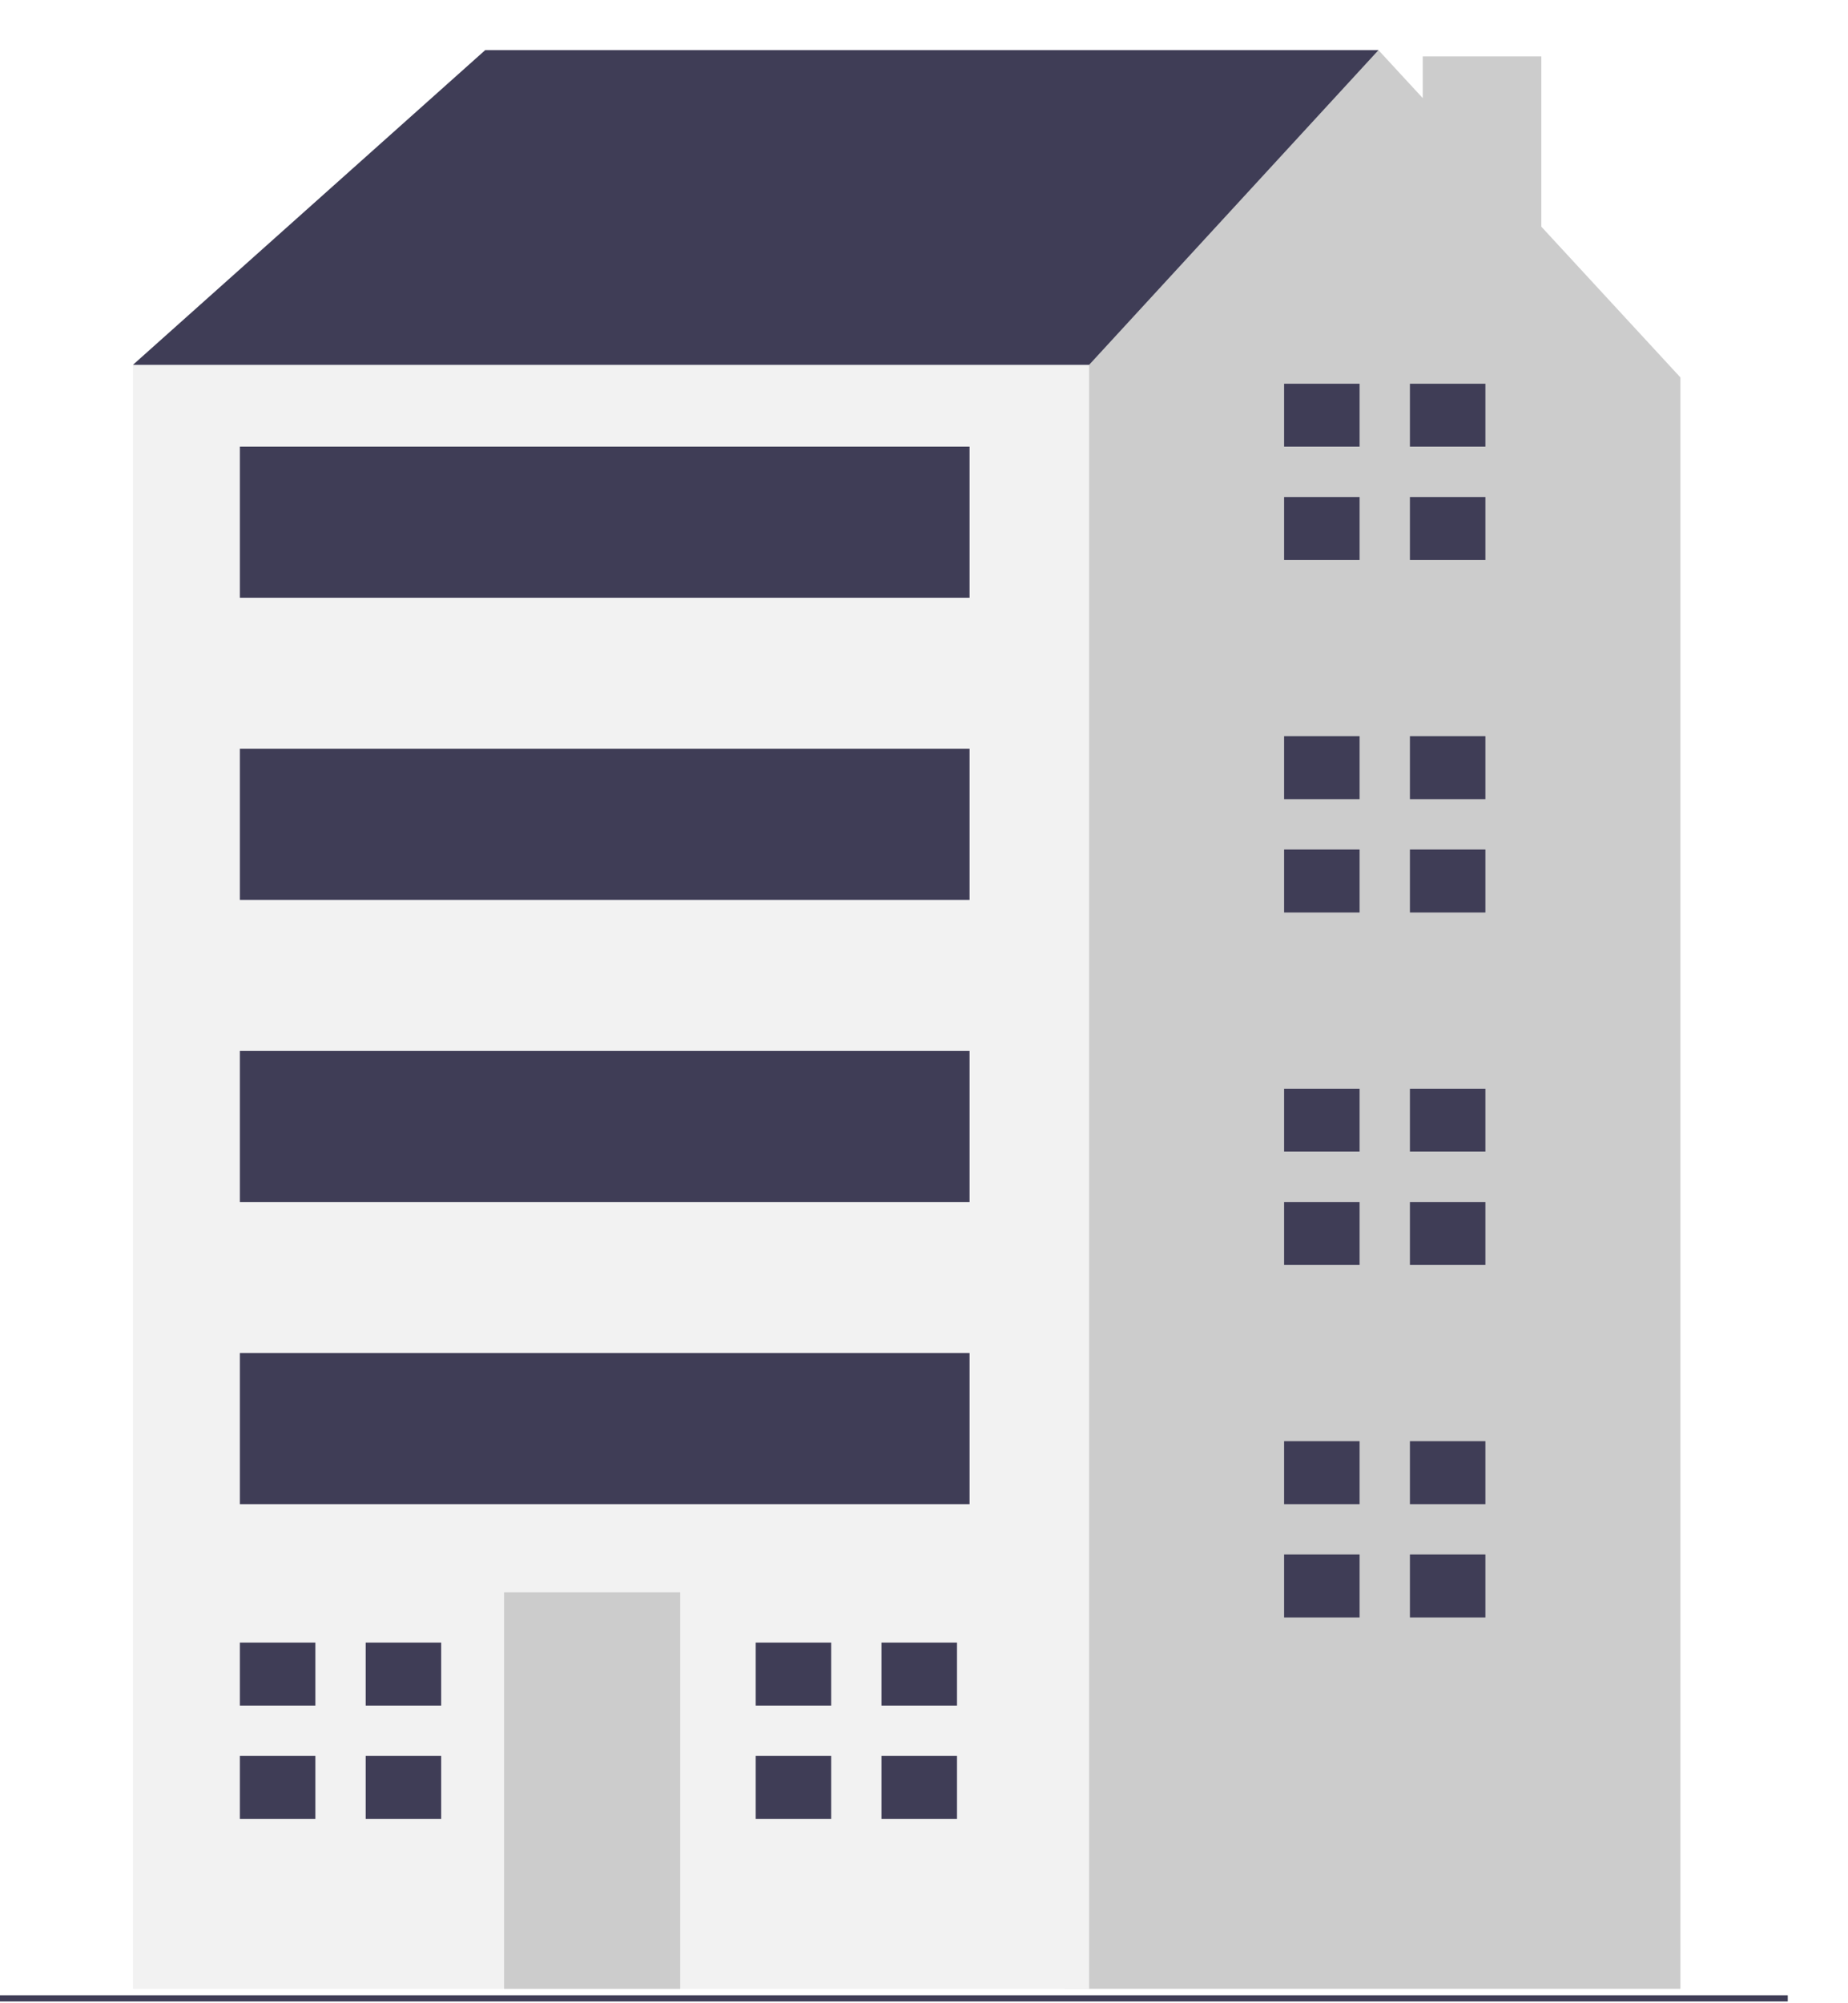 <?xml version="1.0" encoding="UTF-8" standalone="no"?>
<svg
   xmlns:dc="http://purl.org/dc/elements/1.1/"
   xmlns:cc="http://creativecommons.org/ns#"
   xmlns:rdf="http://www.w3.org/1999/02/22-rdf-syntax-ns#"
   xmlns:svg="http://www.w3.org/2000/svg"
   xmlns="http://www.w3.org/2000/svg"
   xmlns:sodipodi="http://sodipodi.sourceforge.net/DTD/sodipodi-0.dtd"
   xmlns:inkscape="http://www.inkscape.org/namespaces/inkscape"
   id="afdfd1e9-9b52-4ce3-aad9-0a68bb11f588"
   data-name="Layer 1"
   width="600"
   height="650"
   viewBox="0 0 600 650"
   version="1.1"
   sodipodi:docname="building_detail.svg"
   inkscape:version="0.92.3 (2405546, 2018-03-11)">
  <defs
     id="defs107">
    <filter
       inkscape:collect="always"
       style="color-interpolation-filters:sRGB"
       id="filter111"
       x="-0.012"
       width="1.023"
       y="-0.005"
       height="1.01">
      <feGaussianBlur
         inkscape:collect="always"
         stdDeviation="1.372"
         id="feGaussianBlur113" />
    </filter>
  </defs>
  <sodipodi:namedview
     pagecolor="#ffffff"
     bordercolor="#666666"
     borderopacity="1"
     objecttolerance="10"
     gridtolerance="10"
     guidetolerance="10"
     inkscape:pageopacity="0"
     inkscape:pageshadow="2"
     inkscape:window-width="1920"
     inkscape:window-height="1051"
     id="namedview105"
     showgrid="false"
     inkscape:zoom="0.24076519"
     inkscape:cx="1901.3668"
     inkscape:cy="73.917014"
     inkscape:window-x="1920"
     inkscape:window-y="0"
     inkscape:window-maximized="1"
     inkscape:current-layer="afdfd1e9-9b52-4ce3-aad9-0a68bb11f588" />
  <title
     id="title2">coming home</title>
  <polygon
     points="533.779,280.022 337.71,181.988 317.286,165.648 431.66,63.529 721.679,63.529 721.679,153.394 "
     id="polygon16"
     style="fill:#3f3d56"
     transform="translate(-274.126,-47.265)" />
  <polygon
     points="736.05,65.569 736.05,79.098 721.679,63.529 627.729,165.648 590.966,190.157 533.964,606.62 619.93,692.585 819.714,692.585 819.714,169.733 774.556,120.812 774.556,65.569 "
     id="polygon18"
     style="fill:#cccccc;filter:url(#filter111)"
     transform="translate(-274.126,-47.265)" />
  <rect
     x="43.16"
     y="118.383"
     width="310.443"
     height="526.936"
     id="rect20"
     style="fill:#f2f2f2" />
  <rect
     x="163.661"
     y="516.649"
     width="57.187"
     height="128.671"
     id="rect22"
     style="fill:#cccccc" />
  <polygon
     points="352.007,580.253 352.007,600.677 374.473,600.677 376.515,600.677 376.515,580.253 "
     id="polygon24"
     style="fill:#3f3d56"
     transform="translate(-274.126,-47.265)" />
  <polygon
     points="352.007,637.44 376.515,637.44 376.515,617.016 374.473,617.016 352.007,617.016 "
     id="polygon26"
     style="fill:#3f3d56"
     transform="translate(-274.126,-47.265)" />
  <rect
     x="118.729"
     y="532.988"
     width="24.509"
     height="20.424"
     id="rect28"
     style="fill:#3f3d56" />
  <rect
     x="118.729"
     y="569.751"
     width="24.509"
     height="20.424"
     id="rect30"
     style="fill:#3f3d56" />
  <polygon
     points="519.483,580.253 519.483,600.677 541.949,600.677 543.991,600.677 543.991,580.253 "
     id="polygon32"
     style="fill:#3f3d56"
     transform="translate(-274.126,-47.265)" />
  <polygon
     points="519.483,637.44 543.991,637.44 543.991,617.016 541.949,617.016 519.483,617.016 "
     id="polygon34"
     style="fill:#3f3d56"
     transform="translate(-274.126,-47.265)" />
  <rect
     x="286.204"
     y="532.988"
     width="24.509"
     height="20.424"
     id="rect36"
     style="fill:#3f3d56" />
  <rect
     x="286.204"
     y="569.751"
     width="24.509"
     height="20.424"
     id="rect38"
     style="fill:#3f3d56" />
  <polygon
     points="691.043,171.776 691.043,192.199 713.51,192.199 715.552,192.199 715.552,171.776 "
     id="polygon40"
     style="fill:#3f3d56"
     transform="translate(-274.126,-47.265)" />
  <polygon
     points="691.043,228.962 715.552,228.962 715.552,208.539 713.51,208.539 691.043,208.539 "
     id="polygon42"
     style="fill:#3f3d56"
     transform="translate(-274.126,-47.265)" />
  <rect
     x="457.765"
     y="124.51"
     width="24.509"
     height="20.424"
     id="rect44"
     style="fill:#3f3d56" />
  <rect
     x="457.765"
     y="161.273"
     width="24.509"
     height="20.424"
     id="rect46"
     style="fill:#3f3d56" />
  <polygon
     points="691.043,286.149 691.043,306.573 713.51,306.573 715.552,306.573 715.552,286.149 "
     id="polygon48"
     style="fill:#3f3d56"
     transform="translate(-274.126,-47.265)" />
  <polygon
     points="691.043,343.336 715.552,343.336 715.552,322.912 713.51,322.912 691.043,322.912 "
     id="polygon50"
     style="fill:#3f3d56"
     transform="translate(-274.126,-47.265)" />
  <rect
     x="457.765"
     y="238.884"
     width="24.509"
     height="20.424"
     id="rect52"
     style="fill:#3f3d56" />
  <rect
     x="457.765"
     y="275.647"
     width="24.509"
     height="20.424"
     id="rect54"
     style="fill:#3f3d56" />
  <polygon
     points="691.043,400.523 691.043,420.947 713.51,420.947 715.552,420.947 715.552,400.523 "
     id="polygon56"
     style="fill:#3f3d56"
     transform="translate(-274.126,-47.265)" />
  <polygon
     points="691.043,457.71 715.552,457.71 715.552,437.286 713.51,437.286 691.043,437.286 "
     id="polygon58"
     style="fill:#3f3d56"
     transform="translate(-274.126,-47.265)" />
  <rect
     x="457.765"
     y="353.258"
     width="24.509"
     height="20.424"
     id="rect60"
     style="fill:#3f3d56" />
  <rect
     x="457.765"
     y="390.021"
     width="24.509"
     height="20.424"
     id="rect62"
     style="fill:#3f3d56" />
  <polygon
     points="691.043,514.897 691.043,535.321 713.51,535.321 715.552,535.321 715.552,514.897 "
     id="polygon64"
     style="fill:#3f3d56"
     transform="translate(-274.126,-47.265)" />
  <polygon
     points="691.043,572.084 715.552,572.084 715.552,551.66 713.51,551.66 691.043,551.66 "
     id="polygon66"
     style="fill:#3f3d56"
     transform="translate(-274.126,-47.265)" />
  <rect
     x="457.765"
     y="467.632"
     width="24.509"
     height="20.424"
     id="rect68"
     style="fill:#3f3d56" />
  <rect
     x="457.765"
     y="504.395"
     width="24.509"
     height="20.424"
     id="rect70"
     style="fill:#3f3d56" />
  <rect
     x="77.881"
     y="144.934"
     width="236.917"
     height="49.017"
     id="rect72"
     style="fill:#3f3d56" />
  <rect
     x="77.881"
     y="242.969"
     width="236.917"
     height="49.017"
     id="rect74"
     style="fill:#3f3d56" />
  <rect
     x="77.881"
     y="341.003"
     width="236.917"
     height="49.017"
     id="rect76"
     style="fill:#3f3d56" />
  <rect
     x="77.881"
     y="439.038"
     width="236.917"
     height="49.017"
     id="rect78"
     style="fill:#3f3d56" />
  <rect
     y="647.417"
     width="580.441"
     height="2"
     id="rect80"
     x="0"
     style="fill:#3f3d56;stroke-width:0.714" />
</svg>
